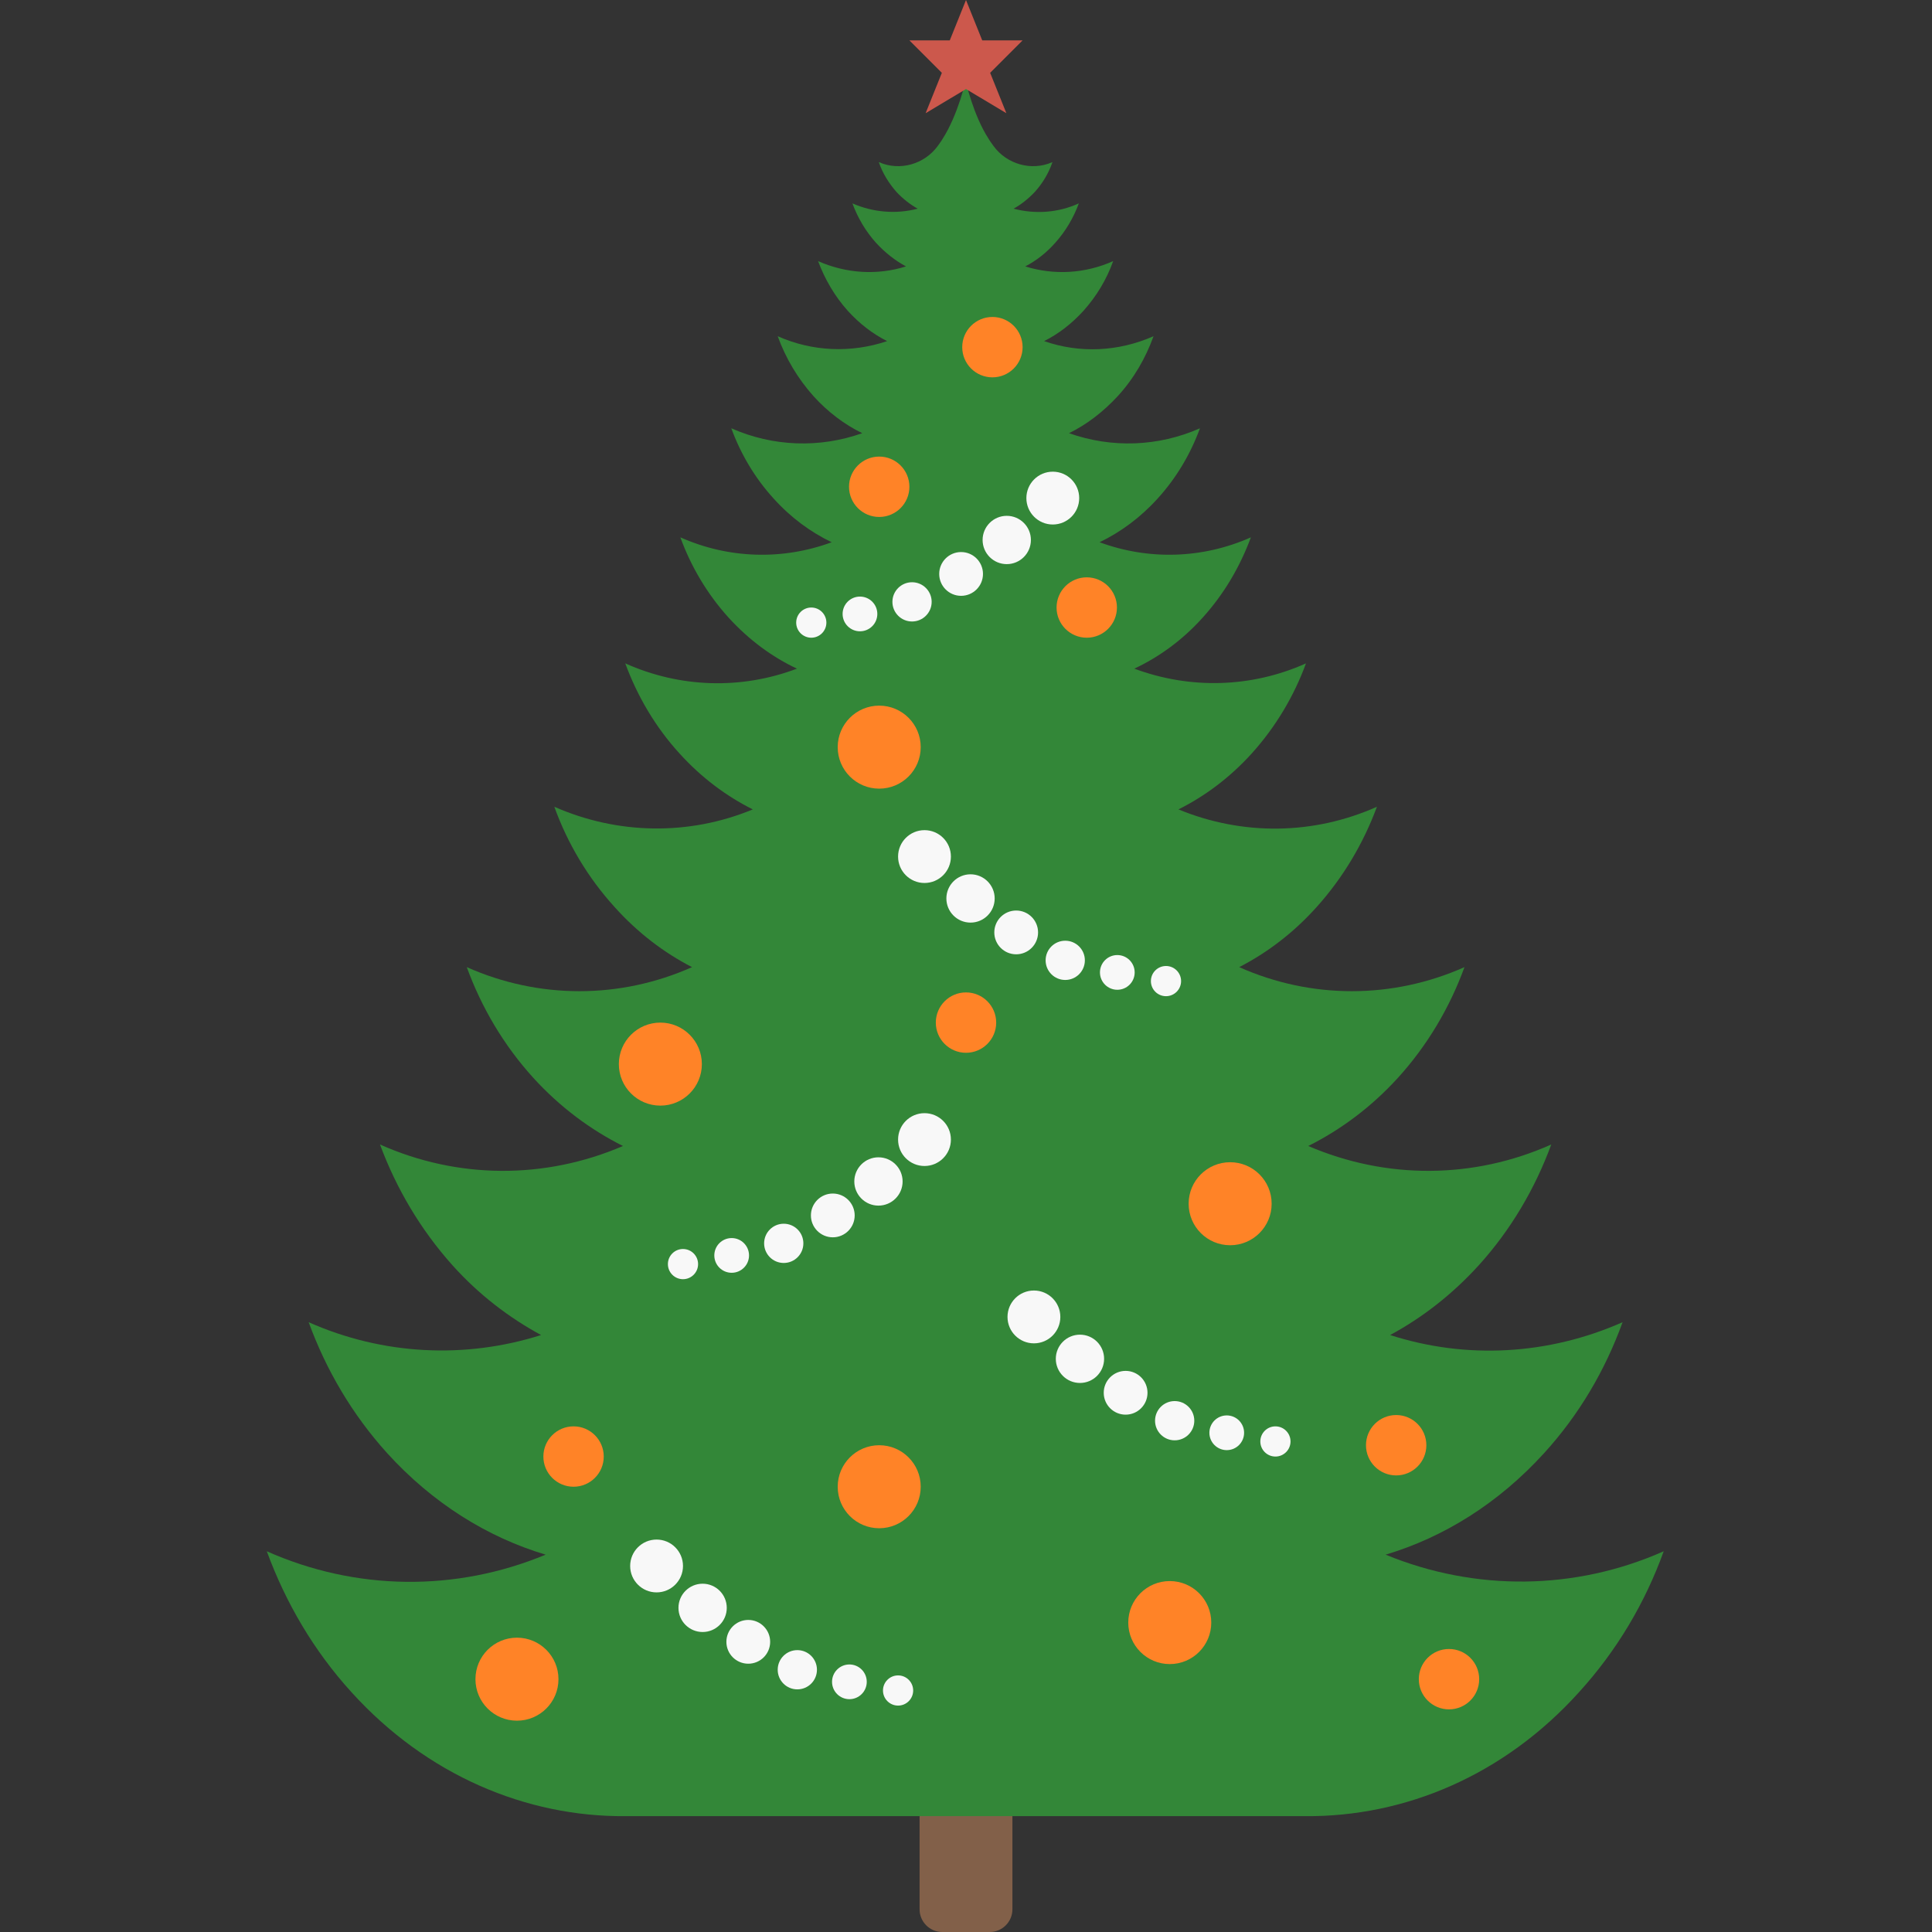 <svg version="1.1" xmlns="http://www.w3.org/2000/svg" x="0" y="0" viewBox="0 0 512 512" xml:space="preserve"><rect x="0" y="0" width="512" height="512" fill="#333333" stroke="none"/><style type="text/css">.st3{fill:#ff8327}.st4{fill:#f8f8f8}</style><path d="M262.3 512h-12.6c-3.3 0-6-2.7-6-6v-34.4h24.6V506c0 3.3-2.7 6-6 6z" fill="#826049"/><path d="M367.2 412c15.4-4.6 29.9-13.6 42-26.9 9.3-10.2 16.2-22 20.8-34.7-19.7 8.7-41.4 9.9-61.6 3.4 8.5-4.6 16.4-10.7 23.5-18.5 8.5-9.4 14.9-20.3 19.2-32-20.6 9.2-43.7 9.3-64.4.4 8.6-4.3 16.7-10.3 23.8-18.1 7.8-8.6 13.7-18.6 17.6-29.3-19.1 8.5-40.6 8.5-59.7 0 7.4-3.8 14.4-9.1 20.5-15.9 7.1-7.9 12.4-16.9 16-26.6-16.8 7.5-35.6 7.7-52.6.7 7-3.5 13.6-8.4 19.4-14.8 6.4-7.1 11.2-15.2 14.4-23.9-14.5 6.5-30.7 6.9-45.5 1.4 6.6-3.1 12.8-7.6 18.1-13.5 5.7-6.3 9.9-13.5 12.8-21.3-12.8 5.7-27.1 6.1-40.1 1.3 5.6-2.7 10.9-6.6 15.4-11.6 5-5.5 8.7-11.8 11.2-18.6-11.1 4.9-23.4 5.3-34.7 1.3 4.7-2.3 9-5.6 12.9-9.8 4.3-4.7 7.4-10.1 9.5-15.9-9.3 4.1-19.5 4.6-29 1.3 3.8-1.9 7.3-4.6 10.4-8 3.5-3.9 6.2-8.4 7.9-13.2-7.4 3.3-15.6 3.8-23.3 1.4 2.9-1.5 5.6-3.6 7.9-6.2 2.8-3.1 4.9-6.7 6.3-10.5-5.5 2.5-11.6 2.9-17.3 1.4 2-1.1 3.9-2.6 5.6-4.4 2.1-2.3 3.7-5 4.7-7.9h-.1c-5.5 2.4-12 .5-15.5-4.3-.4-.6-.9-1.2-1.3-1.9-4.1-6.3-6.1-15.4-6.1-15.4s-2 9-6.1 15.4c-.4.7-.9 1.3-1.3 1.9-3.5 4.8-10 6.7-15.5 4.3h-.1c1 2.9 2.6 5.5 4.7 7.9 1.7 1.8 3.6 3.3 5.6 4.4-5.7 1.5-11.8 1-17.3-1.4 1.4 3.8 3.5 7.4 6.3 10.5 2.4 2.6 5.1 4.7 7.9 6.2-7.6 2.4-15.8 1.9-23.3-1.4 1.8 4.8 4.4 9.3 7.9 13.2 3.1 3.4 6.6 6.1 10.4 8-9.5 3.2-19.8 2.8-29-1.3 2.1 5.8 5.3 11.2 9.5 15.9 3.8 4.2 8.2 7.5 12.9 9.8-11.3 4-23.6 3.6-34.7-1.3 2.5 6.8 6.2 13.1 11.2 18.6 4.6 5.1 9.8 8.9 15.4 11.6-13 4.8-27.3 4.4-40.1-1.3 2.8 7.7 7.1 15 12.8 21.3 5.4 5.9 11.5 10.4 18.1 13.5-14.8 5.6-31 5.1-45.5-1.4 3.2 8.7 8 16.9 14.4 23.9 5.8 6.4 12.4 11.3 19.4 14.8-16.9 7-35.8 6.7-52.6-.7 3.5 9.7 8.9 18.8 16 26.6 6.1 6.8 13.1 12.1 20.5 15.9-19.1 8.5-40.6 8.5-59.7 0 3.9 10.7 9.8 20.7 17.6 29.3 7.1 7.8 15.2 13.8 23.8 18.1-20.7 8.9-43.8 8.8-64.4-.4 4.3 11.6 10.7 22.5 19.2 32 7 7.8 15 13.9 23.5 18.5-20.2 6.4-42 5.3-61.6-3.4 4.6 12.6 11.5 24.4 20.8 34.7 12.1 13.3 26.6 22.3 42 26.9-23.8 9.9-50.3 9.6-73.9-.9 5 13.6 12.4 26.3 22.4 37.3 20 22.1 46.4 33.1 72.6 32.9h180.2c26.3.2 52.6-10.7 72.6-32.9 10-11 17.5-23.7 22.4-37.3-23.4 10.4-49.9 10.7-73.7.9z" fill="#338738"/><path d="M271 10.7h-10.7L256 0l-4.3 10.7H241l8.6 8.6-4.3 10.7 10.7-6.4 10.7 6.4-4.3-10.7 8.6-8.6z" fill="#cc584c"/><circle class="st3" cx="233" cy="198" r="11"/><circle class="st3" cx="326" cy="319" r="11"/><circle class="st3" cx="152" cy="386" r="8"/><circle class="st3" cx="263" cy="92" r="8"/><circle class="st3" cx="370" cy="383" r="8"/><circle class="st3" cx="137" cy="445" r="11"/><circle class="st3" cx="256" cy="271" r="8"/><circle class="st3" cx="288" cy="161" r="8"/><circle class="st3" cx="175" cy="282" r="11"/><circle class="st3" cx="310" cy="430" r="11"/><circle class="st3" cx="233" cy="394" r="11"/><circle class="st4" cx="245" cy="302" r="7"/><circle class="st4" cx="232.8" cy="313.1" r="6.4"/><circle class="st4" cx="220.7" cy="322.1" r="5.8"/><circle class="st4" cx="207.7" cy="329.5" r="5.2"/><circle class="st4" cx="193.9" cy="332.7" r="4.6"/><circle class="st4" cx="181" cy="335" r="4"/><circle class="st4" cx="174" cy="415" r="7"/><circle class="st4" cx="186.2" cy="426.1" r="6.4"/><circle class="st4" cx="198.3" cy="435.1" r="5.8"/><circle class="st4" cx="211.3" cy="442.5" r="5.2"/><circle class="st4" cx="225.1" cy="445.7" r="4.6"/><circle class="st4" cx="238" cy="448" r="4"/><circle class="st4" cx="279" cy="132" r="7"/><circle class="st4" cx="266.8" cy="143.1" r="6.4"/><circle class="st4" cx="254.7" cy="152.1" r="5.8"/><circle class="st4" cx="241.7" cy="159.5" r="5.2"/><circle class="st4" cx="227.9" cy="162.7" r="4.6"/><circle class="st4" cx="215" cy="165" r="4"/><circle class="st4" cx="245" cy="227" r="7"/><circle class="st4" cx="257.2" cy="238.1" r="6.4"/><circle class="st4" cx="269.3" cy="247.1" r="5.8"/><circle class="st4" cx="282.3" cy="254.5" r="5.2"/><circle class="st4" cx="296.1" cy="257.7" r="4.6"/><circle class="st4" cx="309" cy="260" r="4"/><circle class="st4" cx="274" cy="349" r="7"/><circle class="st4" cx="286.2" cy="360.1" r="6.4"/><circle class="st4" cx="298.3" cy="369.1" r="5.8"/><circle class="st4" cx="311.3" cy="376.5" r="5.2"/><circle class="st4" cx="325.1" cy="379.7" r="4.6"/><circle class="st4" cx="338" cy="382" r="4"/><circle class="st3" cx="233" cy="129" r="8"/><circle class="st3" cx="384" cy="445" r="8"/></svg>
